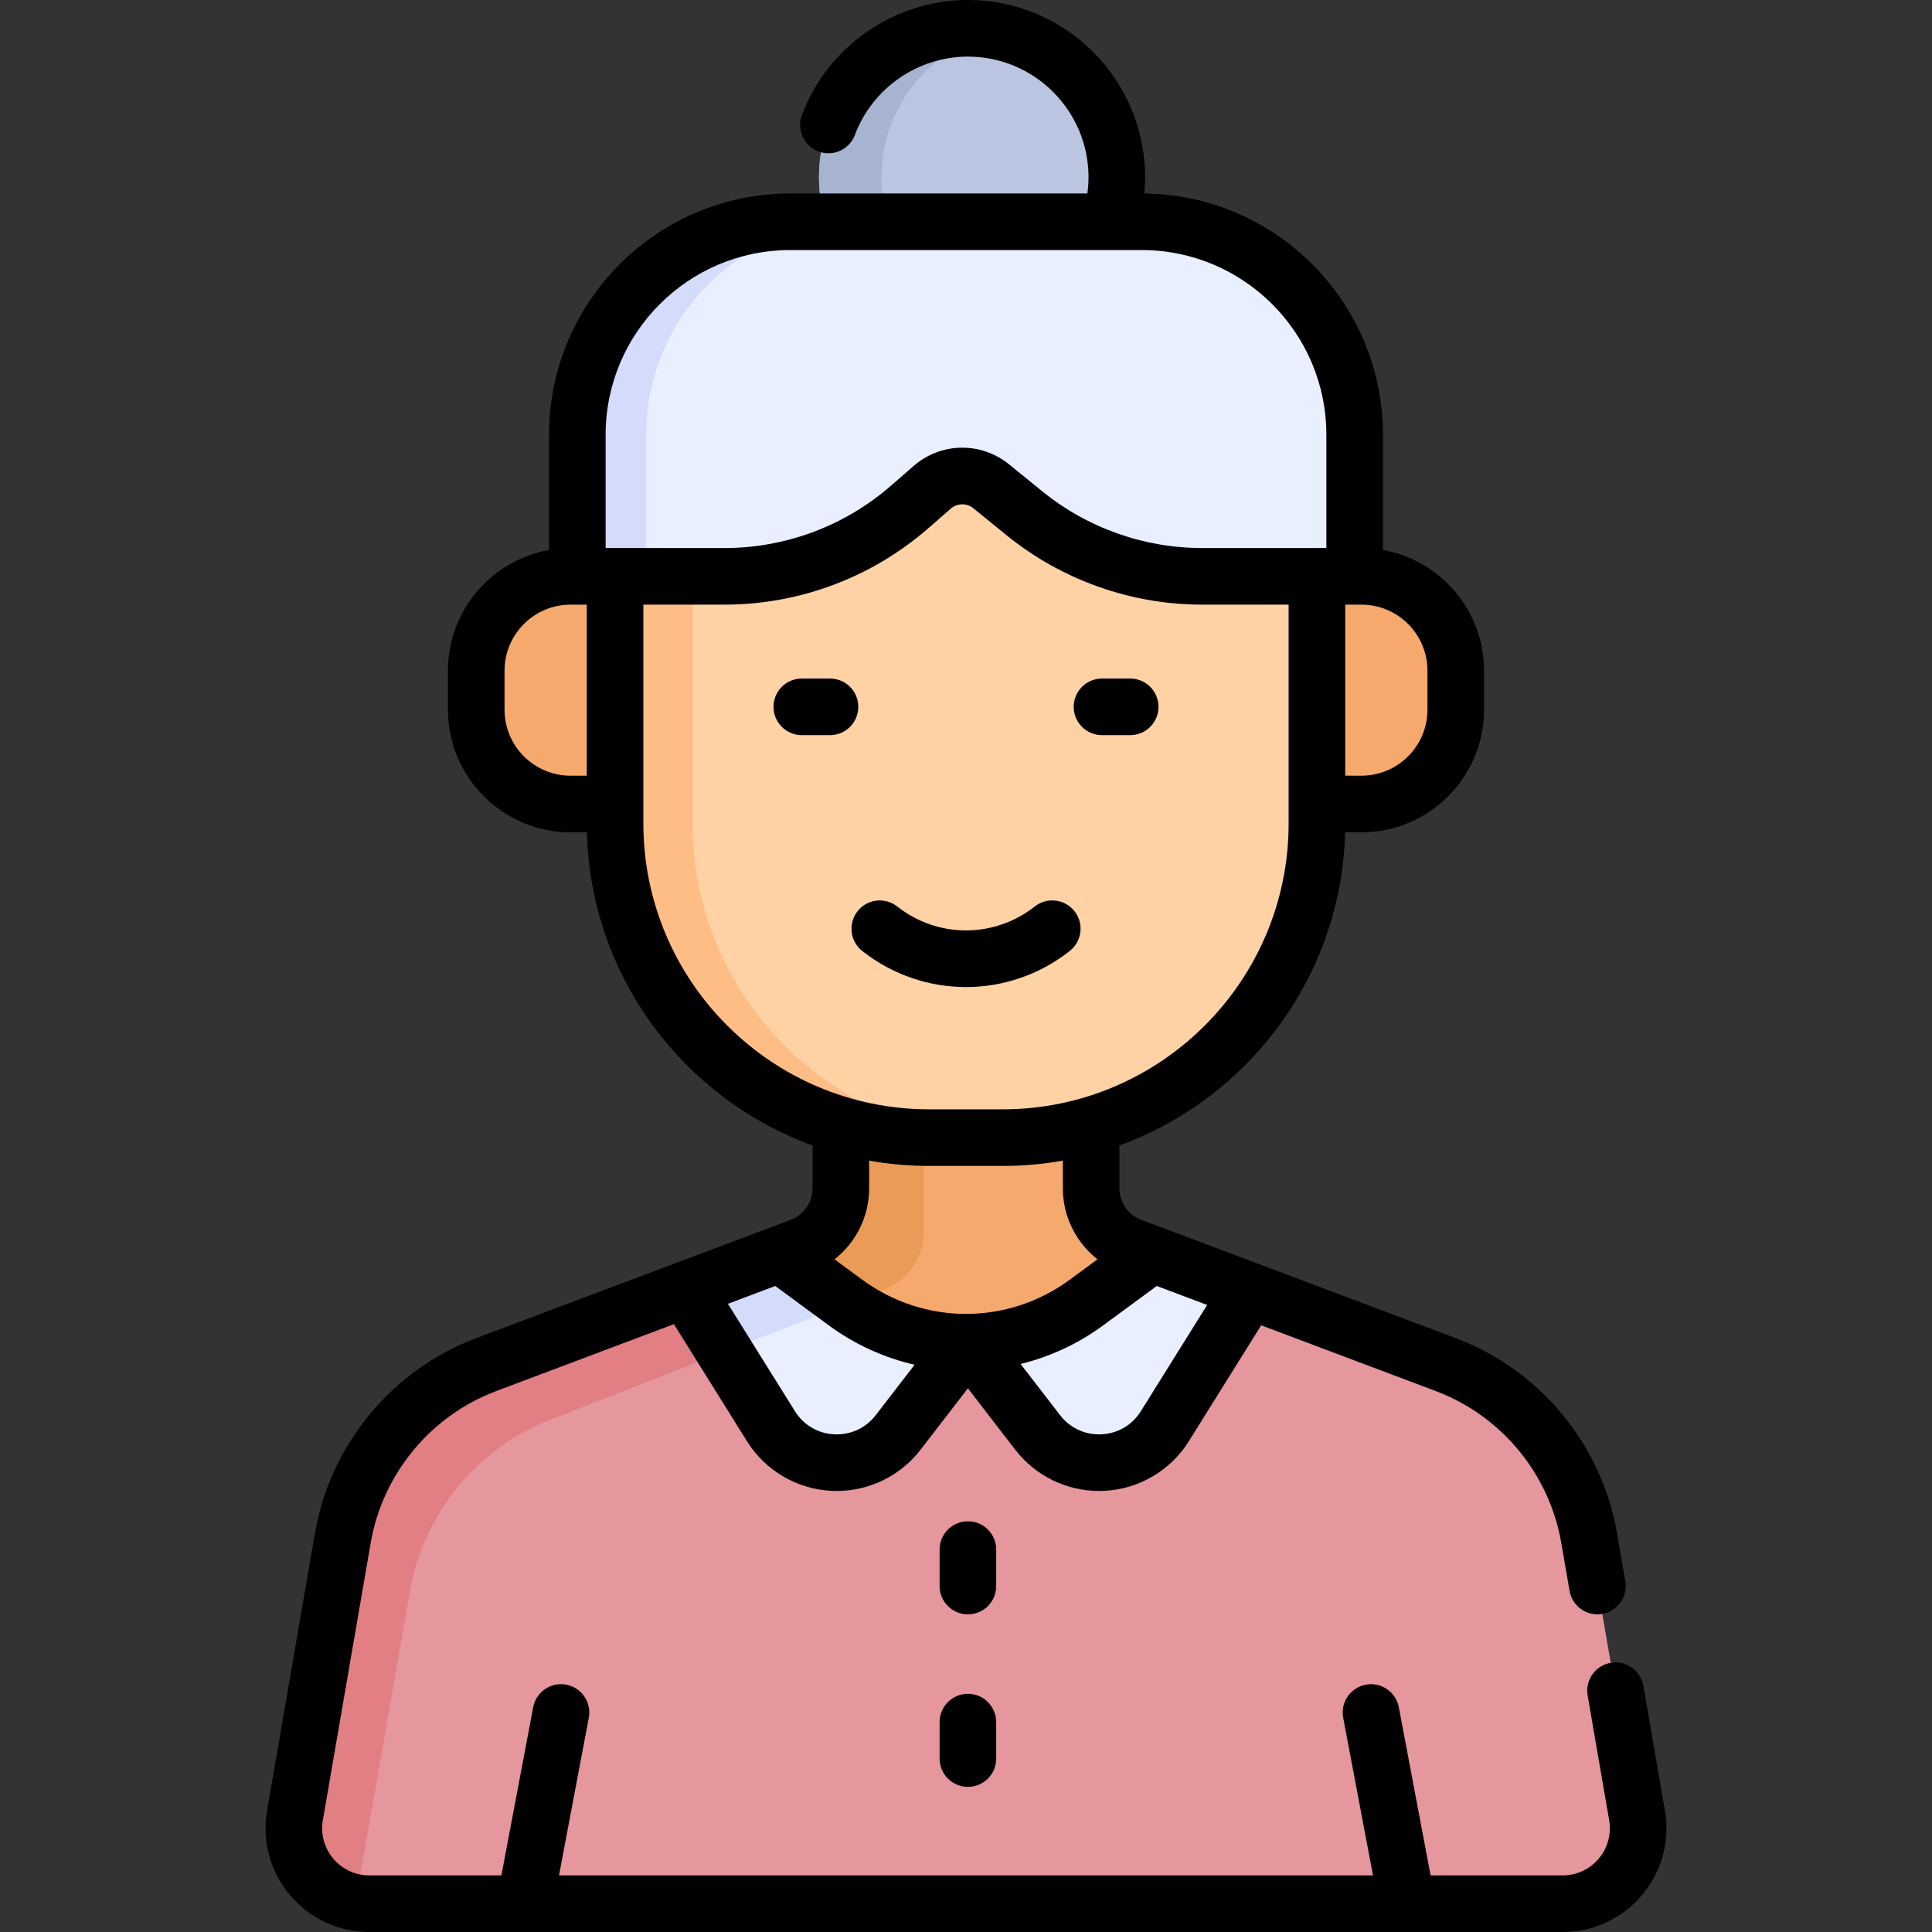 <svg id="Capa_1" enable-background="new 0 0 512 512" height="512" viewBox="0 0 512 512" width="512" xmlns="http://www.w3.org/2000/svg"><rect x="0" y="0" width="512" height="512" fill="#333333" stroke="none"/><g><g><g><path d="m383.166 361.637-77.776-29.292-17.427 12.817c-19.012 13.982-44.905 13.983-63.917.003l-17.434-12.82-77.776 29.292c-19.909 7.498-34.359 24.979-37.978 45.943l-12.691 73.517c-2.11 12.225 7.303 23.402 19.709 23.402h316.253c12.406 0 21.819-11.177 19.708-23.402l-12.691-73.517c-3.621-20.964-18.071-38.444-37.98-45.943z" fill="#e5979d"/></g><g><path d="m128.834 361.637c-19.909 7.498-34.359 24.979-37.978 45.943l-12.691 73.517c-1.897 10.991 5.522 21.13 16.055 23.066l14.396-82.291c3.619-20.964 18.069-38.445 37.978-45.943l77.951-30.412c-.166-.119-.336-.232-.501-.353l-17.434-12.82z" fill="#e17f85"/></g><g><circle cx="256.505" cy="46.963" fill="#bac5e2" r="39.463"/></g><g><path d="m233.602 46.963c0-18.954 13.365-34.78 31.183-38.586-2.671-.57-5.439-.877-8.28-.877-21.795 0-39.463 17.668-39.463 39.463s17.668 39.463 39.463 39.463c2.841 0 5.609-.307 8.28-.877-17.818-3.806-31.183-19.632-31.183-38.586z" fill="#a7b4d1"/></g><g><path d="m316.32 368.186-.28-1.44-16.139-36.424c-6.448-2.369-10.733-8.508-10.733-15.377v-52.083h-66.335v52.083c0 6.869-4.285 13.009-10.733 15.377l-17.979 32.073-.938 5.792h123.137z" fill="#f6a96c"/></g><g><path d="m331.118 342.035-25.729-9.69-17.427 12.817c-9.364 6.887-20.398 10.375-31.457 10.478l18.499 23.986c8.744 11.338 26.114 10.478 33.695-1.669z" fill="#e9efff"/></g><g><path d="m222.832 289.092v25.852c0 6.869-4.285 13.009-10.733 15.377l-5.491 2.017-5.288 11.127v11.008l32.755-12.674c6.448-2.369 10.733-8.508 10.733-15.377v-37.331h-21.976z" fill="#ea9b58"/></g><g><path d="m204.312 377.957c7.581 12.147 24.951 13.007 33.695 1.669l18.499-23.986c-11.393.106-22.813-3.381-32.461-10.475l-17.434-12.82-24.911 9.382z" fill="#e9efff"/></g><g><path d="m191.992 358.218 32.554-12.7c-.166-.119-.336-.231-.501-.353l-17.434-12.82-24.911 9.382z" fill="#d3dcfb"/></g><g><path d="m175.844 213.067h-24.636c-13.807 0-25-11.193-25-25v-10.333c0-13.807 11.193-25 25-25h24.636z" fill="#f6a96c"/></g><g><path d="m336.156 152.734h24.636c13.807 0 25 11.193 25 25v10.333c0 13.807-11.193 25-25 25h-24.636z" fill="#f6a96c"/></g><g><path d="m265.753 301.48h-19.506c-45.976 0-83.247-37.271-83.247-83.247v-103.045c0-31.161 25.261-56.422 56.422-56.422h73.156c31.161 0 56.422 25.261 56.422 56.422v103.045c-.001 45.976-37.271 83.247-83.247 83.247z" fill="#fed2a4"/></g><g><path d="m183.56 218.233v-103.045c0-31.161 25.261-56.422 56.422-56.422h-20.56c-31.161 0-56.422 25.261-56.422 56.422v103.045c0 45.976 37.271 83.247 83.247 83.247h19.506c.177 0 .351-.012.527-.013-45.732-.286-82.72-37.435-82.72-83.234z" fill="#ffbd86"/></g><g><path d="m358.999 152.734v-37.546c0-31.161-25.261-56.422-56.422-56.422h-93.156c-31.161 0-56.422 25.261-56.422 56.422v37.546h38.999c18.029 0 35.449-6.523 49.043-18.365l6.007-5.233c4.452-3.878 11.048-3.991 15.63-.267l8.786 7.141c13.311 10.818 29.94 16.724 47.093 16.724z" fill="#e9efff"/></g><g><path d="m227.662 58.766h-18.24c-31.161 0-56.422 25.261-56.422 56.422v37.546h18.24v-37.546c0-31.161 25.261-56.422 56.422-56.422z" fill="#d3dcfb"/></g></g><g><path d="m219.959 179.82h-7.472c-4.143 0-7.5 3.357-7.5 7.5s3.357 7.5 7.5 7.5h7.472c4.143 0 7.5-3.357 7.5-7.5s-3.357-7.5-7.5-7.5z"/><path d="m292.041 194.82h7.471c4.143 0 7.5-3.357 7.5-7.5s-3.357-7.5-7.5-7.5h-7.471c-4.143 0-7.5 3.357-7.5 7.5s3.357 7.5 7.5 7.5z"/><path d="m441.226 479.822-5.704-33.043c-.704-4.083-4.592-6.821-8.666-6.115-4.082.704-6.82 4.585-6.115 8.666l5.704 33.043c.629 3.643-.376 7.353-2.757 10.179-2.381 2.827-5.865 4.448-9.561 4.448h-35.002l-8.427-44.573c-.77-4.07-4.698-6.741-8.763-5.976-4.069.77-6.745 4.692-5.976 8.763l7.9 41.786h-215.718l7.9-41.786c.77-4.07-1.906-7.993-5.976-8.763-4.07-.765-7.993 1.905-8.763 5.976l-8.427 44.573h-35.002c-3.695 0-7.18-1.621-9.561-4.448-2.381-2.826-3.386-6.536-2.757-10.179l12.69-73.517c3.153-18.264 15.887-33.668 33.231-40.2l47.114-17.744 19.358 31.016c4.86 7.787 13.234 12.707 22.402 13.161.464.023.926.034 1.388.034 8.664 0 16.884-4.016 22.205-10.917l12.561-16.286 12.561 16.286c5.322 6.901 13.541 10.917 22.205 10.917.461 0 .925-.011 1.388-.034 9.168-.454 17.542-5.374 22.402-13.161l19.166-30.708 46.296 17.437c17.346 6.532 30.078 21.937 33.23 40.201l2.199 12.738c.704 4.082 4.598 6.818 8.666 6.115 4.082-.704 6.82-4.585 6.115-8.666l-2.199-12.739c-4.053-23.482-20.424-43.288-42.725-51.687l-83.322-31.337c-3.48-1.278-5.819-4.63-5.819-8.338v-11.391c34.168-12.419 58.832-44.809 59.801-82.986h4.322c17.921 0 32.5-14.579 32.5-32.5v-10.333c0-15.973-11.585-29.281-26.792-31.988v-30.559c0-35.017-28.305-63.533-63.235-63.905.132-1.432.203-2.873.203-4.32.002-25.895-21.066-46.962-46.961-46.962-19.481 0-37.161 12.254-43.992 30.493-1.453 3.879.514 8.201 4.393 9.654 3.878 1.456 8.201-.515 9.654-4.393 4.649-12.413 16.683-20.754 29.945-20.754 17.624 0 31.963 14.339 31.963 31.963 0 1.448-.108 2.883-.303 4.303h-78.743c-35.247 0-63.922 28.675-63.922 63.922v30.559c-15.207 2.707-26.792 16.015-26.792 31.988v10.333c0 17.921 14.579 32.5 32.5 32.5h4.322c.969 38.177 25.634 70.568 59.802 82.987v11.39c0 3.708-2.339 7.06-5.819 8.338l-83.322 31.337c-22.301 8.398-38.672 28.203-42.726 51.687l-12.69 73.517c-1.383 8.012.827 16.173 6.064 22.393 5.237 6.217 12.904 9.783 21.034 9.783h316.254c8.13 0 15.797-3.566 21.034-9.785 5.237-6.22 7.447-14.381 6.065-22.393zm-209.159-104.776c-2.646 3.43-6.655 5.269-10.974 5.062-4.328-.215-8.126-2.445-10.42-6.121l-17.767-28.466 12.538-4.722 14.156 10.409c6.988 5.139 14.749 8.619 22.785 10.459zm70.269-1.06c-2.294 3.676-6.092 5.906-10.42 6.121-4.333.202-8.327-1.632-10.974-5.062l-10.47-13.576c7.732-1.888 15.192-5.307 21.933-10.266l14.149-10.406 13.356 5.03zm75.955-196.252v10.333c0 9.649-7.851 17.5-17.5 17.5h-4.292v-45.333h2.5 1.792c9.649 0 17.5 7.851 17.5 17.5zm-217.791-62.546c0-26.976 21.946-48.922 48.922-48.922h93.156c26.975 0 48.921 21.946 48.921 48.922v30.047h-32.942c-15.381 0-30.426-5.343-42.362-15.045l-8.785-7.141c-3.624-2.945-8.009-4.41-12.388-4.41-4.603 0-9.199 1.619-12.898 4.842l-6.009 5.233c-12.229 10.653-27.896 16.521-44.115 16.521h-31.5zm-26.792 72.879v-10.333c0-9.649 7.851-17.5 17.5-17.5h1.792 2.5v45.333h-4.292c-9.649 0-17.5-7.85-17.5-17.5zm36.792 30.165v-57.998h21.499c19.841 0 39.008-7.178 53.969-20.21l6.008-5.233c1.707-1.487 4.217-1.529 5.973-.102l8.785 7.141c14.603 11.868 33.007 18.404 51.823 18.404h22.942v57.998c0 41.767-33.979 75.747-75.746 75.747h-19.506c-41.768 0-75.747-33.98-75.747-75.747zm75.747 90.747h19.506c5.428 0 10.746-.481 15.915-1.399v7.364c0 7.439 3.503 14.34 9.168 18.794l-7.317 5.382c-16.458 12.104-38.572 12.104-55.03.003l-7.323-5.385c5.664-4.454 9.167-11.355 9.167-18.794v-7.364c5.168.919 10.486 1.399 15.914 1.399z"/><path d="m283.492 252.02c.001-.001.002-.002.003-.002 3.053-2.396 3.793-6.774 1.604-10.057-2.298-3.447-6.954-4.378-10.4-2.08-.179.119-.354.247-.523.383-10.698 8.397-25.613 8.406-36.315.028-3.144-2.546-7.758-2.139-10.407.954-2.695 3.145-2.324 7.886.82 10.581.079.067.159.134.241.198 8.091 6.37 17.785 9.556 27.482 9.555 9.699 0 19.4-3.186 27.495-9.56z"/><path d="m264.005 410.654c0-4.143-3.357-7.5-7.5-7.5s-7.5 3.357-7.5 7.5v9.666c0 4.143 3.357 7.5 7.5 7.5s7.5-3.357 7.5-7.5z"/><path d="m256.505 448.874c-4.143 0-7.5 3.357-7.5 7.5v9.666c0 4.143 3.357 7.5 7.5 7.5s7.5-3.357 7.5-7.5v-9.666c0-4.143-3.358-7.5-7.5-7.5z"/></g></g></svg>